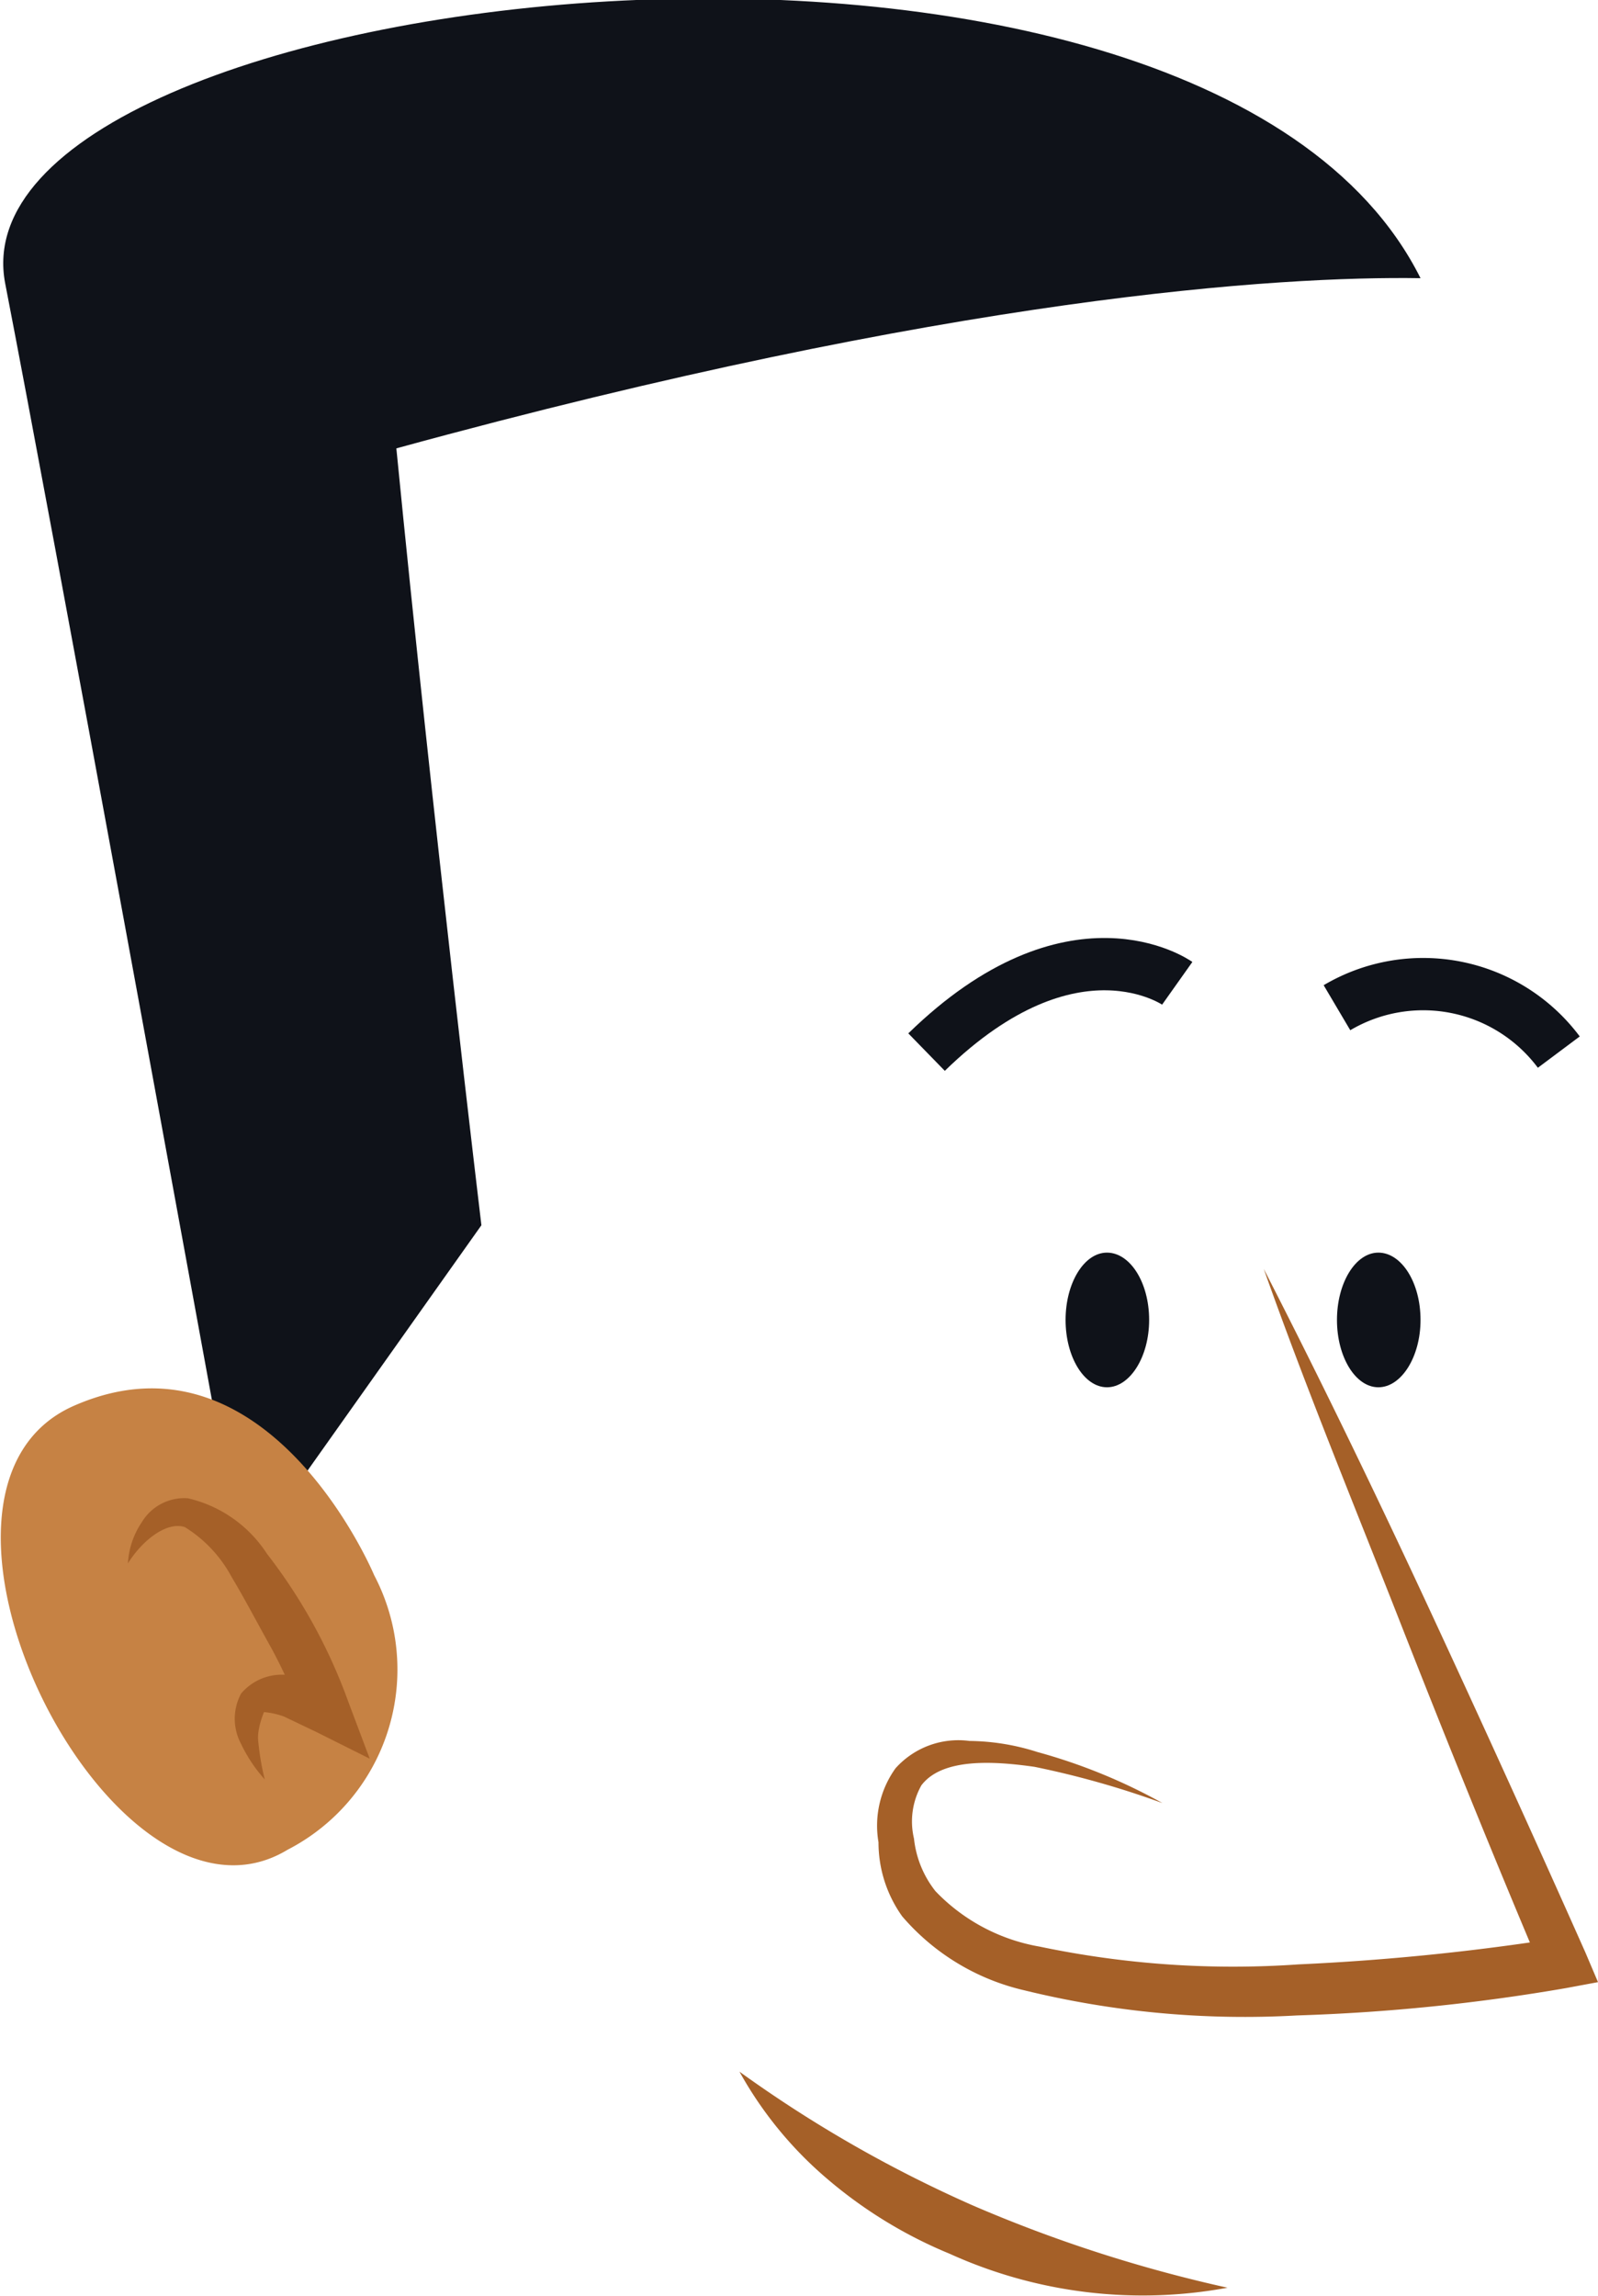<svg xmlns="http://www.w3.org/2000/svg" viewBox="0 0 21.61 31.03"><g id="Layer_2" data-name="Layer 2"><g id="OBJECTS"><path d="M19.21,3.76c-3-6-19.92-4-19.14.07.65,3.35,2.55,13.75,3.2,17.3l3.24-4.57s-.66-5.51-1.15-10.5C12.88,4,17.32,3.73,19.21,3.76Z" style="fill:#0f1219"/><path d="M5.06,21.29S3.62,17.85,1,19s.53,7.43,2.89,6A2.74,2.74,0,0,0,5.06,21.29Z" style="fill:#c68244"/><path d="M17.09,17.15c.78,1.52,1.52,3.05,2.24,4.6s1.42,3.09,2.11,4.64l.17.4-.43.08a26.1,26.1,0,0,1-3.64.37,12.52,12.52,0,0,1-3.69-.34,3.09,3.09,0,0,1-1.65-1,1.72,1.72,0,0,1-.32-1,1.33,1.33,0,0,1,.23-1,1.14,1.14,0,0,1,1-.37,3.11,3.11,0,0,1,.92.15,7.59,7.59,0,0,1,1.69.69,12.08,12.08,0,0,0-1.73-.49c-.56-.08-1.25-.12-1.53.25a1,1,0,0,0-.1.72,1.38,1.38,0,0,0,.29.71,2.55,2.55,0,0,0,1.41.75,12.75,12.75,0,0,0,3.5.24,32.09,32.09,0,0,0,3.55-.36l-.25.47c-.66-1.56-1.3-3.14-1.92-4.72S17.66,18.76,17.09,17.15Z" style="fill:#a56028"/><path d="M1.73,21.13a1.1,1.1,0,0,1,.19-.56.67.67,0,0,1,.62-.32A1.74,1.74,0,0,1,3.61,21a7.3,7.3,0,0,1,1.1,2l.29.77-.72-.36-.44-.21a1.07,1.07,0,0,0-.27-.06s-.09.21-.08.37a3.58,3.58,0,0,0,.09.54,2,2,0,0,1-.32-.48.72.72,0,0,1,0-.68A.72.72,0,0,1,4,22.66a2.61,2.61,0,0,1,.58.17l-.42.41c-.19-.32-.32-.66-.51-1s-.34-.63-.52-.93a1.78,1.78,0,0,0-.63-.67C2.26,20.56,1.93,20.81,1.73,21.13Z" style="fill:#a56028"/><path d="M16.6,30.92a6.32,6.32,0,0,1-3.76-.46,6.15,6.15,0,0,1-1.64-1A5.22,5.22,0,0,1,10,28a17.35,17.35,0,0,0,3.16,1.81A19.12,19.12,0,0,0,16.6,30.92Z" style="fill:#a56028"/><path d="M15.54,17.84c0,.5-.26.91-.57.91s-.56-.41-.56-.91.25-.91.56-.91S15.54,17.33,15.54,17.84Z" style="fill:#0f1219"/><path d="M19.21,17.84c0,.5-.26.91-.57.91s-.56-.41-.56-.91.25-.91.56-.91S19.21,17.33,19.21,17.84Z" style="fill:#0f1219"/><path d="M15.92,13.29s-1.41-1-3.39.93" style="fill:none;stroke:#0f1219;stroke-miterlimit:10;stroke-width:0.707px"/><path d="M18.08,13.62a2.29,2.29,0,0,1,3,.6" style="fill:none;stroke:#0f1219;stroke-miterlimit:10;stroke-width:0.707px"/></g></g></svg>